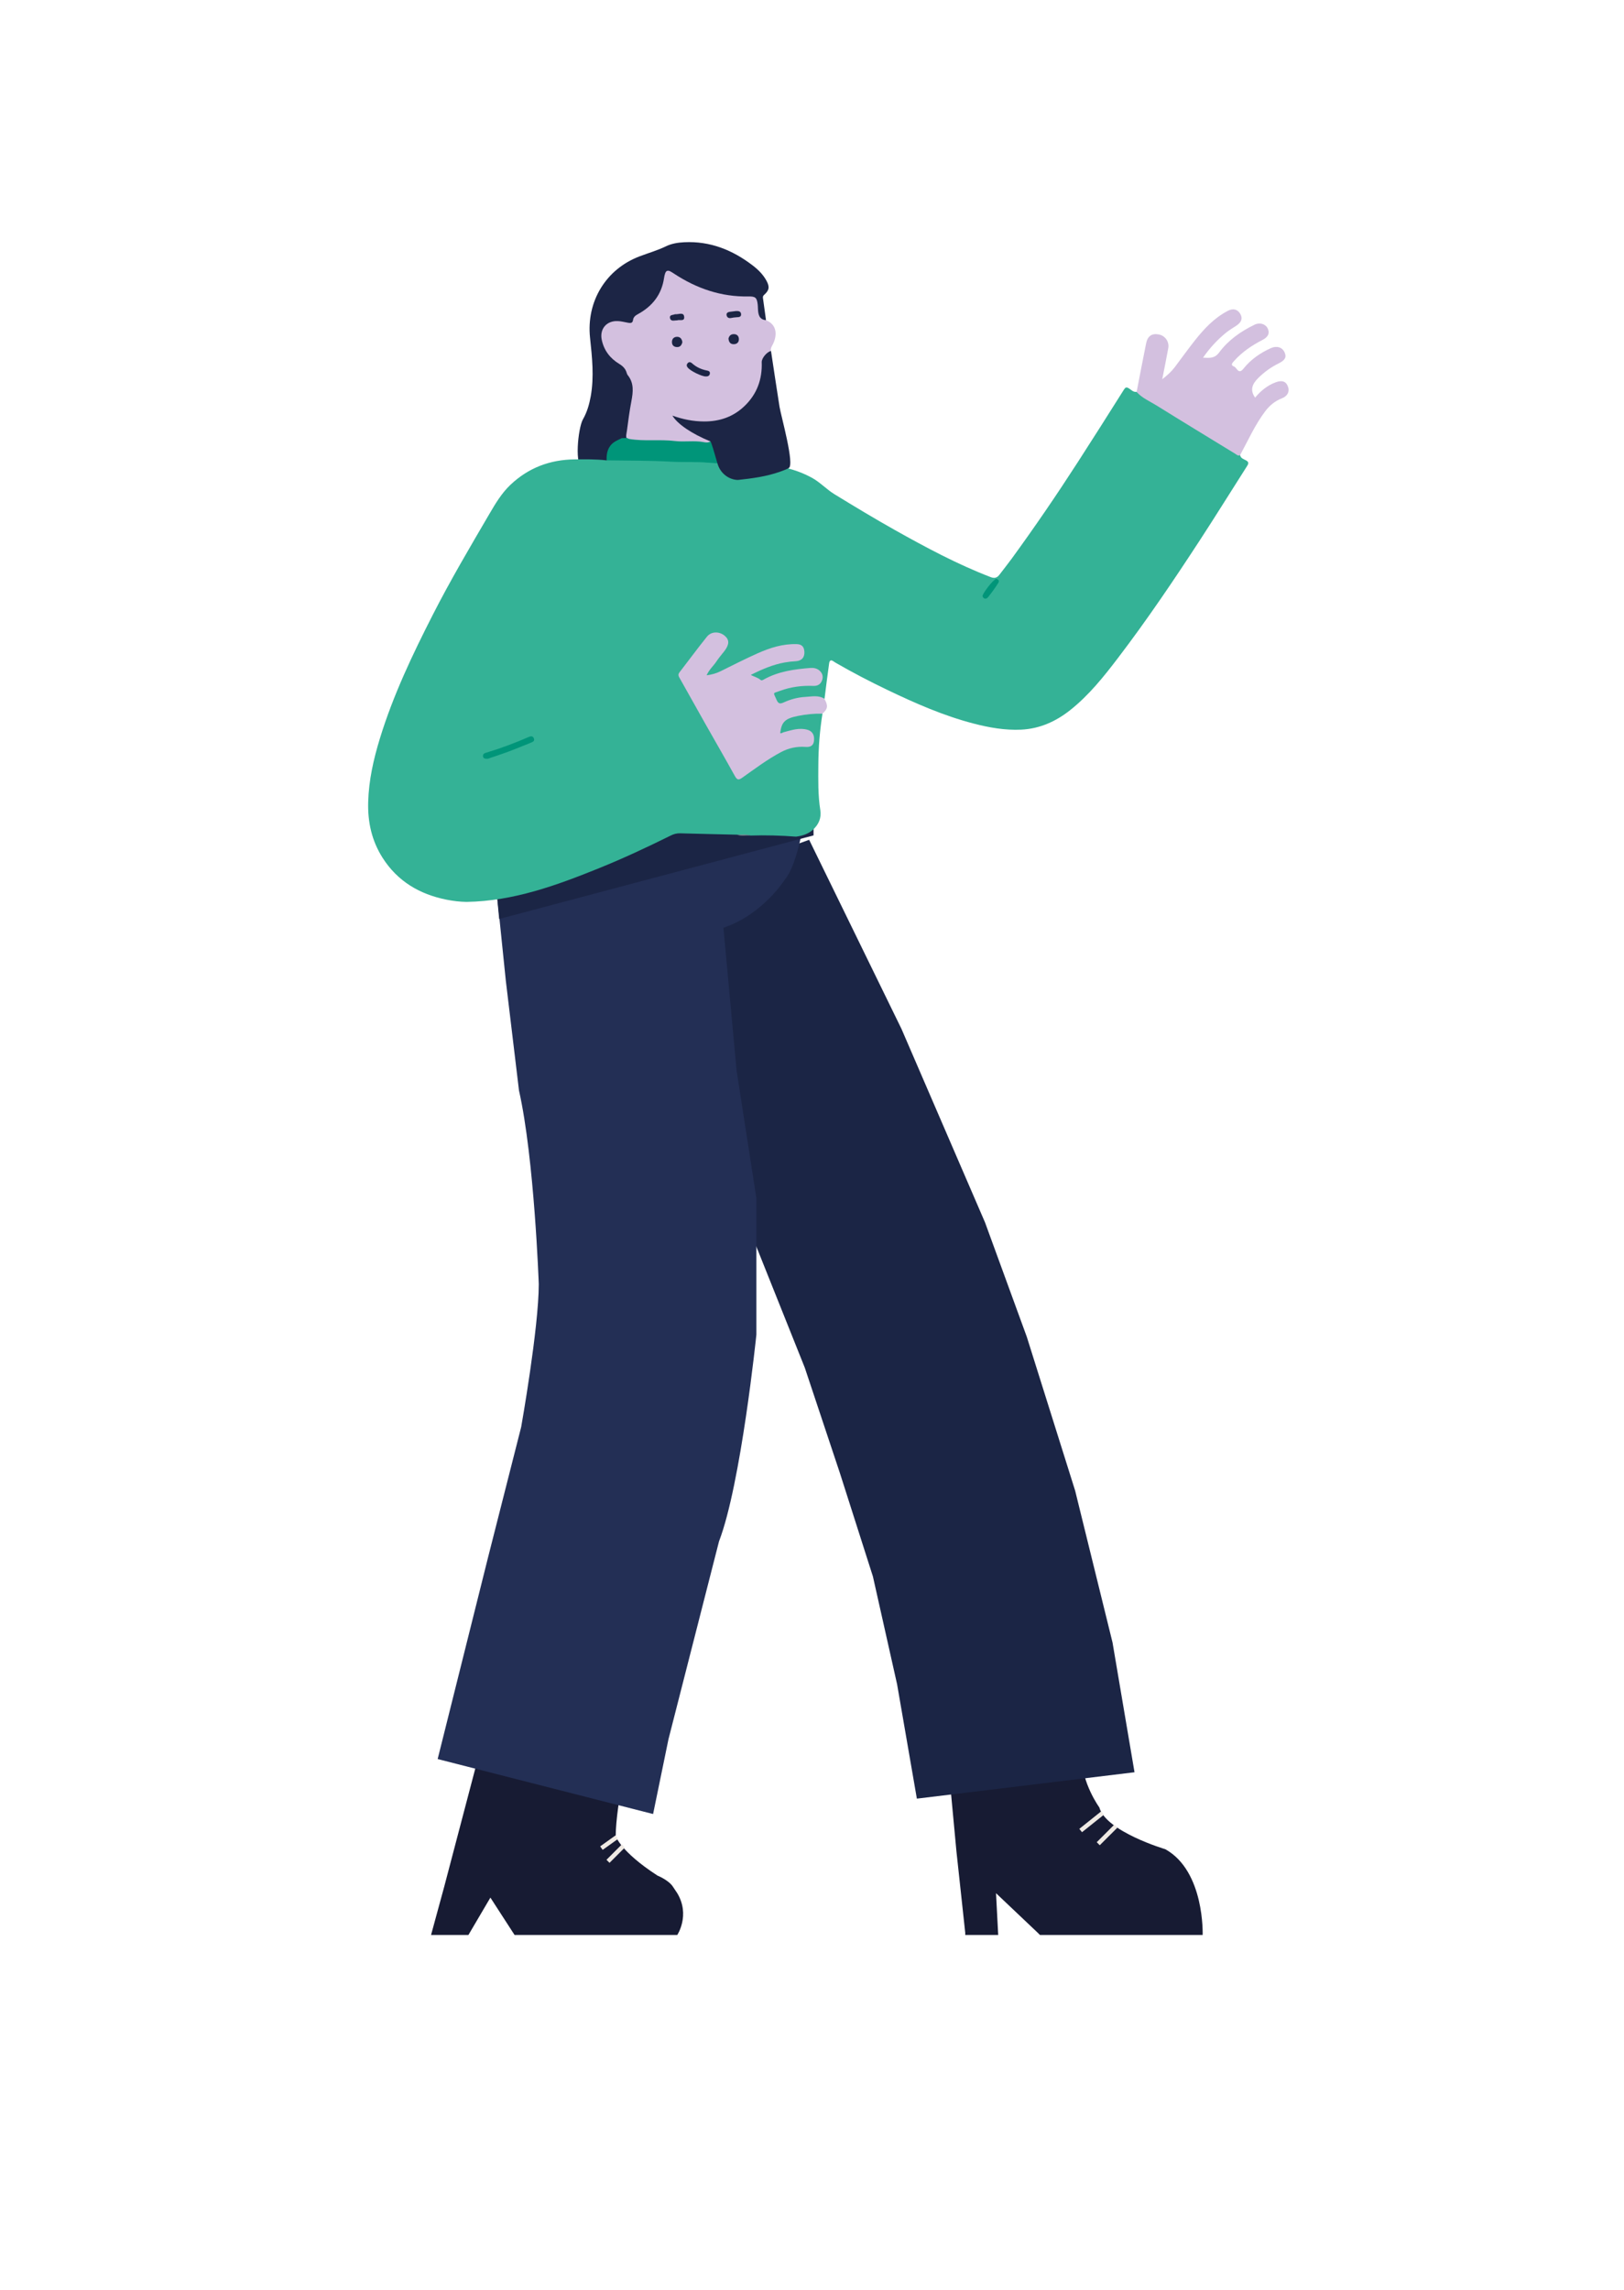 <?xml version="1.0" encoding="UTF-8"?>
<svg id="Capa_1" data-name="Capa 1" xmlns="http://www.w3.org/2000/svg" viewBox="0 0 535.52 754.78">
  <defs>
    <style>
      .cls-1 {
        fill: #d3c0df;
      }

      .cls-2 {
        stroke: #efeae4;
        stroke-miterlimit: 10;
        stroke-width: 1.42px;
      }

      .cls-2, .cls-3 {
        fill: #171b33;
      }

      .cls-4 {
        fill: #232f55;
      }

      .cls-5 {
        fill: #34b296;
      }

      .cls-6 {
        fill: #1c2545;
      }

      .cls-7 {
        fill: #009579;
      }

      .cls-8 {
        fill: #727e88;
      }

      .cls-9 {
        fill: #1b2545;
      }
    </style>
  </defs>
  <path class="cls-3" d="M313.22,587.1l2.17,23.2,2.9,26.82v.72h10.87l-.72-13.77,13.77,13.05,.72,.72h53.65s.72-21.02-12.32-28.27c0,0-19.57-5.8-21.75-13.77,0,0-5.8-7.97-5.8-16.67l-43.5,7.97Z"/>
  <path class="cls-3" d="M221.88,621.9l1.45,2.17c4.35,7.25,0,13.77,0,13.77h-53.65l-7.97-12.32-7.25,12.32h-12.32l4.35-15.95,10.87-41.32,47.12,10.87s-1.45,8.7-1.45,13.77c0,0,1.45,5.07,13.77,13.05,0,0,3.62,1.45,5.07,3.62Z"/>
  <polygon class="cls-9" points="266.82 276.83 297.27 339.17 324.82 402.97 338.59 440.67 354.54 491.41 366.86 541.43 374.11 584.2 302.34 592.9 295.82 555.21 287.85 519.68 276.97 485.61 265.37 450.81 246.52 403.69 237.82 346.42 230.58 289.88 266.82 276.83"/>
  <path class="cls-4" d="M265.37,268.85s-2.17,15.95-6.52,21.02c0,0-7.25,11.6-20.3,15.95l4.35,47.12,6.52,42.05v44.95s-5.07,49.3-12.32,68.14l-16.67,65.24-5.07,24.65-71.04-18.12,16.67-66.69,10.87-42.77s5.8-32.62,5.8-47.12c0,0-1.45-41.32-6.52-63.79l-4.35-36.25-3.51-34.23,102.11-20.14Z"/>
  <polygon class="cls-9" points="268.27 272.48 160.98 265.23 164.61 302.93 268.27 275.38 268.27 272.48"/>
  <line class="cls-2" x1="362.15" y1="607.76" x2="367.95" y2="601.97"/>
  <line class="cls-2" x1="356.35" y1="603.41" x2="363.6" y2="597.62"/>
  <line class="cls-2" x1="198.32" y1="609.21" x2="203.39" y2="605.59"/>
  <line class="cls-2" x1="200.49" y1="613.56" x2="205.56" y2="608.49"/>
  <g>
    <path class="cls-6" d="M206.79,144.39c.7-4.45,1.01-9.01,2.2-13.32,1.15-4.19-1.61-6.96-2.66-10.36-.16-.53-.85-.57-1.3-.82-3.03-1.65-5.13-4.09-6-7.45-1.06-4.09,1.34-6.71,5.51-6.09,.75,.11,1.51,.25,2.23,.47,1.44,.42,2.68,.67,2.35-1.56-.08-.54,.32-.82,.77-1.03,5.7-2.51,8.77-6.97,9.65-13.05,.08-.57,.22-1.14,.37-1.87,1.4,.88,2.7,1.73,4.04,2.53,7.26,4.34,15.05,6.75,23.58,6.3,1.08-.06,1.6,.14,1.66,1.32,.08,1.52,.49,3.03,.47,4.54-.03,1.51,.66,1.76,1.89,1.61,.35-.04,.7-.03,1.05-.05-.31-2.26-.63-4.52-.94-6.79-.07-.55-.28-1.05,.32-1.58,1.69-1.49,1.86-2.62,.8-4.6-1.1-2.05-2.72-3.67-4.55-5.07-6.67-5.12-14.07-8.1-22.62-7.67-2.07,.1-4.12,.43-5.97,1.32-2.8,1.36-5.77,2.21-8.66,3.3-11.22,4.22-17.67,14.95-16.41,26.86,.68,6.41,1.38,12.85,.23,19.3-.48,2.67-1.22,5.24-2.58,7.61-1.6,2.79-2.98,15.96,.18,16.21,3.33,.26,6.67,.49,10,.73,.6,.44,3.83-10.28,4.4-10.79Z"/>
    <path class="cls-5" d="M153.86,297.3c15.47-.25,29.69-5.45,43.77-11.15,8.03-3.25,15.87-6.92,23.62-10.76,.97-.48,1.93-.73,3.02-.7,6.27,.18,12.54,.31,18.81,.46,1.44,.34,2.94-.14,4.38,.28,5.01-.16,10.02-.03,15.02,.36,2.07-.26,4-.85,5.59-2.28,1.93-1.74,2.83-3.91,2.43-6.46-.79-4.94-.68-9.91-.65-14.88,.03-5.67,.47-11.31,1.36-16.92-.2-.24-.47-.37-.77-.38-4.12-.23-8.09,.39-11.75,2.38-1.39,.75-2.1,2.58-1.8,4.08,.21,1.01,.89,.77,1.49,.57,1.57-.54,3.18-.81,4.81-1.07,1.19-.19,2.35-.09,3.43,.48,1.15,.61,1.44,1.64,1.24,2.85-.2,1.24-1.12,1.65-2.2,1.55-4.78-.44-8.64,1.77-12.43,4.19-2.67,1.71-5.24,3.57-7.83,5.4-1.86,1.31-2.06,1.31-3.19-.7-4.77-8.43-9.55-16.86-14.3-25.3-1.01-1.79-2.05-3.56-3.04-5.36-.59-1.06-.5-1.96,.24-2.92,2.65-3.44,5.28-6.9,7.96-10.32,.88-1.12,2.02-1.8,3.52-1.59,2.73,.39,3.74,2.59,2.17,4.85-1.5,2.17-3.21,4.19-4.82,6.29-.28,.37-.6,.72-.83,1.14-.19,.36-.46,.76-.23,1.15,.28,.46,.81,.43,1.28,.36,1.35-.21,2.61-.68,3.83-1.28,4-1.97,7.91-4.14,12.04-5.84,3.81-1.57,7.67-2.98,11.89-2.92,1.97,.03,2.66,.51,2.78,1.93,.13,1.54-.76,2.57-2.58,2.68-4.48,.25-8.61,1.71-12.65,3.53-.38,.17-.76,.33-1.09,.56-1.02,.7-1.02,1.16,.02,1.81,1.66,1.03,3.2,1.43,5.21,.39,3.52-1.81,7.38-2.69,11.37-2.79,.77-.02,1.51-.19,2.27-.24,1.61-.11,2.91,.63,3.3,1.81,.53,1.62-.58,3.06-2.58,3.05-2.78-.01-5.51,.27-8.21,.88-1.21,.27-2.38,.64-3.52,1.11-1.22,.5-1.55,1.24-1,2.49,1.01,2.31,1.51,2.62,3.86,1.72,4.15-1.58,8.41-1.99,12.79-1.42,.5-3.88,.95-7.77,1.51-11.64,.27-1.89,1.4-.7,2.02-.34,5.64,3.26,11.41,6.26,17.28,9.07,9.14,4.38,18.41,8.46,28.27,11.03,5.17,1.35,10.41,2.28,15.77,2.03,6.12-.29,11.49-2.72,16.21-6.48,6.15-4.89,11.02-10.99,15.75-17.2,9.6-12.59,18.44-25.7,27.08-38.95,5.25-8.05,10.3-16.22,15.48-24.32,.6-.93,.47-1.37-.5-1.88-.73-.38-1.69-.66-1.84-1.72-10.04-6-19.95-12.23-29.94-18.3-1.39-.85-2.67-1.88-4.2-2.5-1.07,.16-1.74-.66-2.5-1.13-.89-.56-1.2-.35-1.71,.47-5.03,7.98-10.08,15.96-15.2,23.89-6.96,10.79-14.2,21.39-21.76,31.76-1.31,1.8-2.71,3.53-4.05,5.3-.78,1.03-1.63,1.26-2.9,.77-10.98-4.22-21.31-9.76-31.55-15.5-6.75-3.79-13.37-7.79-19.97-11.83-2.65-1.63-4.75-3.98-7.52-5.47-3.93-2.12-8.07-3.36-12.48-3.92-3.9-.5-7.84-.25-11.74-.69-.67-.61-1.5-.57-2.32-.59-9.52-.19-19.04-.61-28.57-.78-3.32-.06-6.65-.29-9.99-.27-.88,0-1.77-.04-2.5,.58-3.5-.42-7.02-.36-10.53-.33-8.13,.08-15.26,2.78-21.18,8.39-2.91,2.76-4.95,6.19-6.97,9.65-6.39,10.93-12.83,21.82-18.58,33.1-6.74,13.21-13.12,26.6-17.48,40.82-2.09,6.81-3.67,13.74-3.87,20.96-.19,6.63,1.17,12.77,4.72,18.37,4.94,7.79,12.23,12.07,21.12,13.85,2.17,.43,4.38,.7,6.61,.73Z"/>
    <path class="cls-1" d="M254.23,115.71c-.23-1.01,.43-1.76,.8-2.58,1.21-2.71,1.22-6.12-2.42-7.56-2.41-.27-2.59-2.07-2.68-3.93-.02-.41-.02-.82-.07-1.23-.26-2.26-.72-2.73-3.03-2.69-8.99,.18-17.07-2.6-24.51-7.48-.44-.29-.88-.59-1.35-.82-.81-.39-1.34-.14-1.64,.7-.18,.5-.28,1.02-.36,1.54-.8,5.4-3.79,9.23-8.49,11.82-.86,.47-1.61,.95-1.74,2.03-.12,.97-.77,1.04-1.55,.9-1.15-.2-2.29-.52-3.47-.57-3.72-.17-6.08,2.62-5.28,6.25,.76,3.47,2.76,6.06,5.75,7.86,1.17,.71,2.03,1.55,2.43,2.86,.09,.28,.17,.58,.35,.81,2.15,2.66,1.81,5.59,1.22,8.68-.61,3.22-1.04,6.48-1.47,9.74-.12,.91-.47,1.84,.04,2.75,1.11,.82,2.42,.89,3.7,.85,6.15-.17,12.28,.6,18.43,.37,1.73-.06,3.47,.81,5.19-.04,.58-1.2-.58-1.24-1.13-1.46-2.24-.93-4.32-2.12-6.31-3.47-1.31-.88-2.47-1.94-3.59-3.05,4,1.25,8.05,1.73,12.27,1.26,8.54-.95,16.08-8.76,16.25-17.43,.05-2.57,.65-4.56,2.66-6.11Z"/>
    <path class="cls-1" d="M271.9,230.37c-2-1.32-4.24-.75-6.35-.64-2.44,.13-4.87,.78-7.1,1.81-1.28,.59-1.82,.41-2.38-.86-1.16-2.66-1.33-2.02,1.15-2.95,3.53-1.31,7.25-1.79,11.03-1.63,1.39,.06,2.4-.57,2.85-1.9,.44-1.31,.03-2.46-1.04-3.29-.81-.63-1.84-.81-2.82-.73-5.32,.42-10.58,1.13-15.36,3.8-.35,.19-.72,.45-1.13,.11-.85-.71-1.94-.99-3.2-1.6,3.79-1.9,7.36-3.43,11.24-4.12,1.2-.21,2.42-.34,3.65-.41,1.99-.12,2.98-1.36,2.8-3.28-.14-1.47-.82-2.29-2.47-2.35-4.57-.15-8.8,1.19-12.88,3-4.18,1.86-8.25,3.95-12.35,5.97-1.38,.68-2.81,1.07-4.53,1.31,.81-1.9,2.28-3.1,3.27-4.62,.76-1.17,1.71-2.22,2.56-3.33,1.68-2.18,1.73-3.73,.17-5.06-1.76-1.5-4.42-1.54-5.87,.25-3.12,3.86-6.05,7.88-9.1,11.81-.64,.82-.16,1.44,.2,2.08,2.71,4.86,5.43,9.71,8.17,14.55,3.31,5.86,6.69,11.68,9.95,17.58,.74,1.33,1.29,1.27,2.4,.49,4.16-2.93,8.22-6.01,12.73-8.41,2.57-1.37,5.25-1.95,8.12-1.74,1.45,.11,2.58-.28,2.8-1.93,.25-1.94-.5-3.24-2.11-3.71-2.74-.8-5.31,.13-7.9,.8-.37,.1-.68,.47-1.13,.28,.46-3.73,1.64-4.81,5.89-5.66,2.65-.53,5.32-.8,8.02-.73,1.8-1.57,1.95-2.6,.69-4.88Z"/>
    <path class="cls-1" d="M374.79,129.18c1.82,2.06,4.36,3.09,6.62,4.5,8.62,5.37,17.31,10.63,25.97,15.94,.48,.3,.9,.8,1.56,.37,2.67-4.88,4.91-10,8.3-14.46,1.45-1.91,3.23-3.36,5.49-4.24,1.89-.74,2.59-2.23,1.97-3.89-.64-1.71-1.97-2.16-4.07-1.37-2.75,1.04-4.94,2.85-6.75,5.04-1.85-2.59-.87-4.58,1.07-6.5,1.98-1.97,4.21-3.55,6.69-4.78,2.13-1.06,2.66-2.05,1.96-3.63-.73-1.66-2.56-2.28-4.48-1.42-3.53,1.58-6.67,3.76-9.08,6.78-1.69,2.11-2.15-.35-3.11-.7-1.32-.47-.47-1.3,.06-1.88,2.62-2.92,5.82-5.08,9.28-6.86,1.91-.98,2.5-2.21,1.79-3.75-.72-1.54-2.61-2.15-4.38-1.29-4.55,2.2-8.66,5.1-11.66,9.15-1.49,2.01-3.13,1.83-5.31,1.71,2.25-3.25,4.81-6.01,7.77-8.38,1-.8,2.14-1.44,3.21-2.16,1.76-1.18,2.17-2.48,1.25-3.97-.92-1.48-2.34-1.82-4.07-.92-4.53,2.36-7.91,6.01-11.01,9.95-2.21,2.81-4.3,5.72-6.45,8.58-1.1,1.46-2.43,2.66-4.15,4.01,.71-3.63,1.37-6.93,1.98-10.24,.39-2.15-1.05-4.15-3.17-4.53-2.24-.4-3.63,.51-4.13,2.94-1.09,5.33-2.09,10.67-3.13,16.01Z"/>
    <path class="cls-7" d="M236.66,145.72c-.81-.07-1.61-.14-2.42-.22-.69,.5-1.51,.37-2.21,.24-3.14-.59-6.33,.02-9.44-.36-5-.61-10.05,.15-15.03-.67-.27-.04-.52-.21-.77-.33-.59,.02-1.17,.03-1.76,.05-.88,.46-1.83,.81-2.62,1.39-2,1.46-2.47,3.6-2.38,5.93,7.09,.12,14.19,.04,21.27,.44,4.1,.23,8.21-.04,12.29,.33,3.28,.3,6.55,.22,9.83,.29-.04-4.03-1.35-6.16-4.32-6.88-.78-.19-1.62-.15-2.43-.22Z"/>
    <path class="cls-6" d="M254.23,115.71c-1.32,.25-3.1,2.35-3.05,3.69,.21,5.63-1.57,10.5-5.64,14.42-3.72,3.58-8.2,5.13-13.38,5.11-3.62-.01-7.02-.71-10.44-1.93,1.69,2.81,6.41,6,12.53,8.5,.39,.39,1.39,4.1,2.38,7.42,.86,2.89,3.36,5.04,6.36,5.28,.17,.01,.32,.02,.44,0,4.66-.5,9.31-1.12,13.76-2.7,.98-.35,1.97-.71,2.89-1.19,2.05-1.05-2.56-17.27-3.03-20.23-.97-6.12-1.88-12.25-2.81-18.38Z"/>
    <path class="cls-8" d="M247.47,275.43c-1.43-.51-2.92-.25-4.38-.28,1.43,.61,2.92,.16,4.38,.28Z"/>
    <path class="cls-7" d="M160.88,250.11c2.14-.74,4.59-1.53,7-2.43,2.36-.88,4.68-1.86,7.02-2.8,.72-.29,1.58-.55,1.1-1.58-.39-.82-1.07-.63-1.8-.31-4.46,1.95-9.01,3.66-13.67,5.06-.66,.2-1.45,.41-1.23,1.39,.14,.65,.71,.69,1.59,.67Z"/>
    <path class="cls-7" d="M328.51,190.84c-.95,.06-4.76,5.08-4.51,5.73,.39,.98,1.24,.98,1.79,.31,1.22-1.49,2.35-3.08,3.39-4.71,.55-.87-.12-1.23-.68-1.34Z"/>
    <path class="cls-6" d="M232.72,124.08c.78,.05,1.26-.25,1.36-.92,.09-.63-.3-.9-.91-1.01-1.86-.35-3.54-1.11-4.96-2.39-.51-.46-1.06-.55-1.51,.03-.35,.45-.31,.92,.1,1.41,.95,1.12,4.57,2.89,5.93,2.89Z"/>
    <path class="cls-6" d="M225.01,112.76c-.14-.99-.68-1.7-1.65-1.73-1.03-.03-1.77,.56-1.78,1.69-.01,1.03,.56,1.62,1.58,1.69,1.14,.07,1.64-.66,1.86-1.65Z"/>
    <path class="cls-6" d="M240.22,111.61c.11,1.17,.6,1.82,1.65,1.85,1.13,.03,1.81-.62,1.78-1.7-.02-.96-.61-1.63-1.7-1.61-1.07,.01-1.53,.66-1.73,1.46Z"/>
    <path class="cls-6" d="M242.69,102.53c-.69,.08-1.38,.16-2.07,.26-.65,.09-1.16,.43-1.02,1.13,.14,.69,.65,1.06,1.43,.91,.62-.12,1.25-.23,1.88-.25,.74-.03,1.53-.08,1.47-1.02-.06-.97-.89-1.08-1.71-1.02Z"/>
    <path class="cls-6" d="M223.33,105.59c.71-.32,2.52,.54,2.27-1.25-.22-1.52-1.81-.68-2.82-.76-.22-.02-.45,.1-.68,.15-.64,.14-1.37,.22-1.16,1.15,.18,.79,.82,.88,1.51,.78,.23-.04,.46-.03,.88-.06Z"/>
  </g>
</svg>